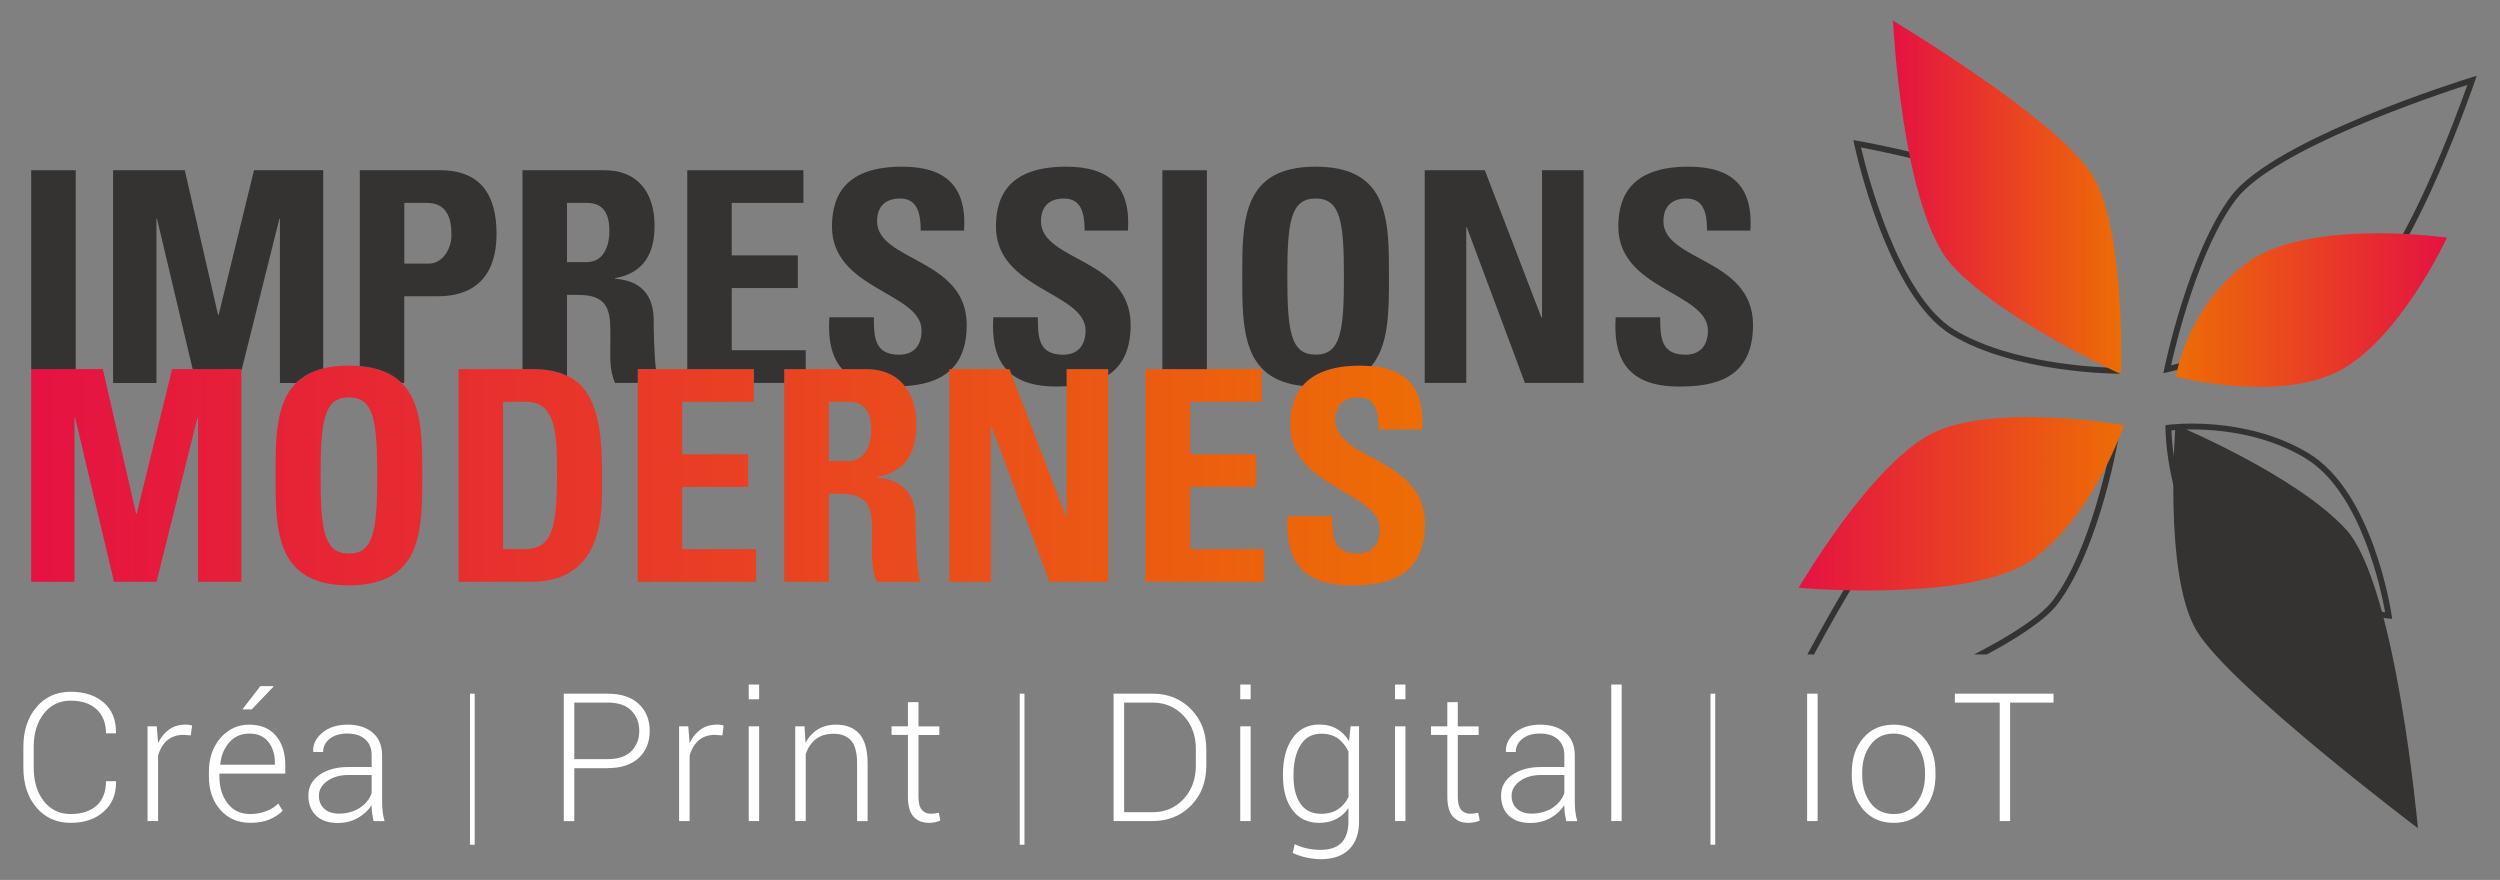 <?xml version="1.0" encoding="utf-8"?>
<!-- Generator: Adobe Illustrator 24.3.0, SVG Export Plug-In . SVG Version: 6.00 Build 0)  -->
<svg version="1.0" id="Calque_1" xmlns="http://www.w3.org/2000/svg" xmlns:xlink="http://www.w3.org/1999/xlink" x="0px" y="0px"
	 viewBox="0 0 427.96 150.63" style="enable-background:new 0 0 427.96 150.63;" xml:space="preserve">
<rect x="0" y="0" width="427.96" height="150.63" fill="#808080" stroke="none"/>
<style type="text/css">
	.st0{fill:#353332;}
	.st1{fill:#FFFFFF;}
</style>
<g>
	<g>
		<g>
			<path class="st0" d="M317.27,23.99l0.15,0.73c0.23,1.06,5.64,25.99,16.64,32.61c10.93,6.57,28.22,6.64,28.4,6.64h0.56l-0.06-0.56
				c-0.08-0.81-2.26-19.78-10.63-27.26c-8.34-7.47-33.26-11.85-34.32-12.04L317.27,23.99z M361.89,62.96
				c-2.97-0.07-17.68-0.7-27.31-6.49c-9.64-5.8-15.05-27.13-16-31.22c4.13,0.77,25.7,5.05,33.08,11.65
				C359,43.46,361.48,59.83,361.89,62.96z"/>
		</g>
		<path class="st0" d="M310.53,112.02c5.3-9.8,12.03-21.27,16.43-25.21c7.42-6.63,30.59-11.68,34.8-12.54
			c-0.64,3.52-3.87,19.88-10.3,28.45c-2.12,2.82-7.3,6.1-13.54,9.31h2.2c5.57-2.99,10.13-6.01,12.15-8.7
			c7.35-9.79,10.48-28.82,10.62-29.63l0.11-0.71l-0.7,0.13c-1.13,0.23-27.66,5.5-36,12.96c-4.61,4.14-11.54,15.99-16.91,25.95
			H310.53z"/>
		<g>
			<path class="st0" d="M371.12,72.73l-0.43,0.06l0,0.44c0.01,0.63,0.22,15.62,8.62,23.11l0,0c8.35,7.45,28.7,9.45,29.56,9.54
				l0.63,0.05l-0.09-0.62c-0.13-0.86-3.24-21.13-14.25-27.74C384.2,70.99,371.25,72.71,371.12,72.73z M408.3,104.81
				c-3.48-0.39-21.01-2.68-28.33-9.21c-7.3-6.52-8.16-19.44-8.26-21.92c2.26-0.23,13.38-0.99,22.93,4.76
				C404.21,84.18,407.69,101.37,408.3,104.81z"/>
		</g>
		<g>
			<path class="st0" d="M423.98,12.98l-0.95,0.28c-1.37,0.43-33.74,10.51-41.11,20.32c-7.34,9.77-11.39,29.35-11.43,29.54
				l-0.16,0.77l0.77-0.18c1.05-0.25,26-6.19,34.32-13.65c8.32-7.45,17.83-34.99,18.24-36.16L423.98,12.98z M371.65,62.54
				c0.82-3.66,4.69-19.84,11.08-28.35c6.52-8.67,34.33-17.94,39.65-19.66c-1.73,4.87-10.3,28.24-17.62,34.8
				C397.39,55.91,375.86,61.5,371.65,62.54z"/>
		</g>
	</g>
	<g>
		<g>
			<defs>
				<path id="SVGID_39_" d="M32.98,63.19h-3.52L23.4,87.95h-0.1l-5.7-24.77h-4.04h-0.44H5.49H5.34V99.6H5.6h7.15v-0.67V71.51h0.11
					l6.5,27.42l0.16,0.67h7.27l0.17-0.67l6.84-27.42h0.1v27.42v0.67h7.42v-0.67v-35.4v-0.35H32.98z M86.11,68.78h3.94
					c5.3,0,5.3,5.9,5.3,12.61c0,9.14-0.91,12.61-5.55,12.61h-3.68V68.78z M89.44,63.19h-5.97H81.8H78.5v35.74v0.67h12.41
					c1.77,0,3.26-0.25,4.55-0.67c8.23-2.69,7.61-12.9,7.61-17.74c0-8.63-1.09-14.54-6-16.88c-1.55-0.73-3.47-1.13-5.85-1.13H89.44z
					 M117.64,63.19h-5.37h-3.11v2.36v33.38v0.67h20.28v-0.67v-4.93h-12.66V83.36h11.3v-5.6h-11.3v-8.98h12.26v-3.23v-2.36H117.64z
					 M141.87,68.78h3.38c2.42,0,3.88,1.31,3.88,4.79c0,2.32-0.86,5.35-3.88,5.35h-3.38V68.78z M144.17,63.19h-6.24h-3.68v2.36v33.38
					v0.67h7.62v-0.67V84.52h1.97c5.85,0,5.45,3.69,5.45,8.03c0,2.14-0.16,4.35,0.55,6.39c0.08,0.23,0.16,0.45,0.26,0.67h7.47
					c-0.07-0.16-0.14-0.4-0.2-0.67c-0.53-2.28-0.65-7.95-0.65-10.02c0-6.55-4.95-6.96-6.61-7.17v-0.1c4.95-0.81,6.77-4.28,6.77-8.93
					c0-2.84-0.72-5.03-1.98-6.62c-1.48-1.9-3.73-2.91-6.55-2.91H144.17z M182.58,63.19v2.93V88.4h-0.1l-9.36-24.35l-0.33-0.87h-0.57
					h-9.33h-0.38v0.35v35.4v0.67h7.12v-0.67V72.98h0.1l9.68,25.96l0.26,0.67h10.04v-0.67V64.18v-1H182.58z M206.6,63.19h-7.62h-2.88
					v35.74v0.67h20.29v-0.67v-4.93h-12.66V83.36h11.3v-5.6h-11.3v-8.98h12.25v-5.6H206.6z M54.88,81.39
					c0-9.33,0.56-13.36,4.85-13.36c4.29,0,4.84,4.03,4.84,13.36c0,9.33-0.56,13.37-4.84,13.37C55.44,94.76,54.88,90.73,54.88,81.39
					 M58.98,62.6c-0.57,0.02-1.12,0.05-1.63,0.11c-0.71,0.08-1.38,0.2-2.01,0.36c-2.01,0.48-3.51,1.35-4.65,2.48
					c-3.5,3.47-3.52,9.55-3.52,15.84c0,7.44,0.03,14.68,5.97,17.54c1.68,0.8,3.82,1.28,6.59,1.28c2.77,0,4.9-0.48,6.59-1.28
					c5.94-2.86,5.97-10.1,5.97-17.54c0-6.29-0.02-12.37-3.52-15.84c-1.58-1.57-3.86-2.6-7.17-2.88c-0.6-0.05-1.21-0.09-1.87-0.09
					C59.47,62.58,59.22,62.59,58.98,62.6 M222.98,66.05c-1.52,1.8-2.1,4.16-2.1,6.76c0,10.84,15.34,11.25,15.34,17.81
					c0,2.47-1.27,4.14-3.84,4.14c-4.19,0-4.34-2.92-4.34-6.41h-7.62c-0.29,4.49,0.54,8.58,4.43,10.58c1.57,0.81,3.64,1.28,6.36,1.28
					c2.56,0,5.35-0.22,7.66-1.28c2.9-1.34,5.05-4.01,5.05-9.27c0-11.45-15.34-10.84-15.34-17.76c0-2.52,1.46-3.88,3.93-3.88
					c3.07,0,3.53,2.77,3.53,5.49h7.42c0.46-6.95-2.57-10.31-8.73-10.85c-0.6-0.05-1.21-0.09-1.86-0.09
					C227.86,62.58,224.77,63.92,222.98,66.05"/>
			</defs>
			<linearGradient id="SVGID_1_" gradientUnits="userSpaceOnUse" x1="5.337" y1="81.398" x2="243.936" y2="81.398">
				<stop  offset="0" style="stop-color:#E51242"/>
				<stop  offset="1" style="stop-color:#ED6D05"/>
			</linearGradient>
			<use xlink:href="#SVGID_39_"  style="overflow:visible;fill:url(#SVGID_1_);"/>
			<clipPath id="SVGID_2_">
				<use xlink:href="#SVGID_39_"  style="overflow:visible;"/>
			</clipPath>
		</g>
		<polygon class="st0" points="125.26,49.31 136.57,49.31 136.57,43.72 125.26,43.72 125.26,34.73 137.53,34.73 137.53,29.14 
			117.65,29.14 117.65,63.19 129.05,63.19 129.05,65.55 134.25,65.55 134.25,63.19 137.93,63.19 137.93,59.95 125.26,59.95 		"/>
		<g>
			<path class="st0" d="M150.14,37.86c0-2.53,1.46-3.88,3.94-3.88c3.08,0,3.53,2.77,3.53,5.5h7.42c0.51-7.61-3.18-10.95-10.6-10.95
				c-9.29,0-12.01,4.54-12.01,10.25c0,10.84,15.34,11.25,15.34,17.8c0,2.47-1.26,4.14-3.83,4.14c-4.19,0-4.34-2.92-4.34-6.41h-7.62
				c-0.22,3.45,0.22,6.67,2.21,8.88h4.15c2.82,0,5.07,1.01,6.56,2.91c2.79-0.17,5.59-0.79,7.62-2.57v-0.35h0.39
				c1.58-1.57,2.59-3.96,2.59-7.57C165.48,44.17,150.14,44.77,150.14,37.86"/>
			<path class="st0" d="M178.2,37.86c0-2.53,1.46-3.88,3.94-3.88c3.08,0,3.53,2.77,3.53,5.5h7.42c0.5-7.61-3.18-10.95-10.59-10.95
				c-9.29,0-12.01,4.54-12.01,10.25c0,10.84,15.34,11.25,15.34,17.8c0,2.47-1.26,4.14-3.83,4.14c-4.19,0-4.34-2.92-4.34-6.41h-7.62
				c-0.22,3.45,0.22,6.67,2.2,8.88h0.57l0.33,0.87c1.68,1.32,4.14,2.11,7.69,2.11c0.58,0,1.17-0.02,1.76-0.05v-2.93h7.12v1
				c2.27-1.49,3.84-4.08,3.84-8.57C193.53,44.17,178.2,44.77,178.2,37.86"/>
		</g>
		<rect x="198.98" y="29.14" class="st0" width="7.62" height="34.05"/>
		<rect x="5.34" y="29.14" class="st0" width="7.62" height="34.05"/>
		<g>
			<path class="st0" d="M225.21,60.71c-4.28,0-4.84-4.03-4.84-13.37c0-9.33,0.56-13.36,4.84-13.36c4.29,0,4.85,4.03,4.85,13.36
				C230.06,56.68,229.51,60.71,225.21,60.71 M225.21,28.53c-12.56,0-12.56,9.19-12.56,18.82c0,8.93,0,17.63,10.32,18.71
				c1.79-2.13,4.88-3.47,9.91-3.47c0.65,0,1.27,0.04,1.86,0.09c3.03-3.56,3.03-9.4,3.03-15.33
				C237.78,37.71,237.78,28.53,225.21,28.53"/>
		</g>
		<polygon class="st0" points="263.97,54.36 263.87,54.36 254.18,29.14 243.89,29.14 243.89,65.55 251,65.55 251,38.92 251.1,38.92 
			261.04,65.55 271.08,65.55 271.08,29.14 263.97,29.14 		"/>
		<path class="st0" d="M284.75,37.86c0-2.53,1.47-3.88,3.94-3.88c3.08,0,3.53,2.77,3.53,5.5h7.42c0.5-7.61-3.18-10.95-10.6-10.95
			c-9.28,0-12.01,4.54-12.01,10.25c0,10.84,15.34,11.25,15.34,17.8c0,2.47-1.26,4.14-3.83,4.14c-4.19,0-4.34-2.92-4.34-6.41h-7.62
			c-0.41,6.3,1.36,11.86,10.8,11.86c5.8,0,12.71-1.11,12.71-10.54C300.09,44.17,284.75,44.77,284.75,37.86"/>
		<path class="st0" d="M73.45,45.12h-4.24V34.73h3.83c3.43,0,4.24,2.52,4.24,5.5C77.29,42.65,75.72,45.12,73.45,45.12 M75.32,29.14
			H61.59v33.53c3.32,0.28,5.6,1.31,7.17,2.88h0.44V50.72h5.65c8.93,0,10.15-6.55,10.15-10.68C85.01,33.38,82.28,29.14,75.32,29.14"
			/>
		<path class="st0" d="M37.43,53.9h-0.1l-5.7-24.76H19.36v36.42h7.42V37.46h0.1l6.1,25.73h8.33v0.35l6.51-26.07h0.1v28.09h2.76
			c1.14-1.13,2.65-2,4.65-2.48V29.14H43.48L37.43,53.9z"/>
		<path class="st0" d="M100.44,44.87h-3.38V34.73h3.38c2.42,0,3.88,1.32,3.88,4.79C104.33,41.85,103.47,44.87,100.44,44.87
			 M105.29,47.7v-0.1c4.94-0.81,6.76-4.29,6.76-8.92c0-6.21-3.33-9.54-8.52-9.54H89.44v34.05h1.77c2.39,0,4.31,0.39,5.85,1.13V50.48
			h1.97c5.85,0,5.45,3.68,5.45,8.01c0,2.37-0.2,4.84,0.81,7.06h3.89v-2.37h3.1c-0.3-2.68-0.38-6.67-0.38-8.32
			C111.9,48.3,106.95,47.9,105.29,47.7"/>
		<g>
			<defs>
				<path id="SVGID_37_" d="M330.94,74.1c-10.61,5.15-23.03,26.52-23.03,26.52s29.81,2.72,40.23-4.98
					c10.42-7.72,15.44-22.87,15.44-22.87s-7.86-1.37-16.46-1.37C341.33,71.41,335.21,72.03,330.94,74.1"/>
			</defs>
			<linearGradient id="SVGID_3_" gradientUnits="userSpaceOnUse" x1="307.907" y1="86.249" x2="363.579" y2="86.249">
				<stop  offset="0" style="stop-color:#E51242"/>
				<stop  offset="1" style="stop-color:#ED6D05"/>
			</linearGradient>
			<use xlink:href="#SVGID_37_"  style="overflow:visible;fill:url(#SVGID_3_);"/>
			<clipPath id="SVGID_4_">
				<use xlink:href="#SVGID_37_"  style="overflow:visible;"/>
			</clipPath>
		</g>
		<g>
			<defs>
				<path id="SVGID_36_" d="M376.03,107.99c5.75,9.54,37.88,33.79,37.88,33.79s-3.74-41.81-12.33-51.17
					c-8.59-9.35-29.16-17.88-29.16-17.88S370.29,98.48,376.03,107.99"/>
			</defs>
			<use xlink:href="#SVGID_36_"  style="overflow:visible;fill:#353332;"/>
			<clipPath id="SVGID_5_">
				<use xlink:href="#SVGID_36_"  style="overflow:visible;"/>
			</clipPath>
		</g>
		<g>
			<defs>
				<path id="SVGID_34_" d="M384.67,44.99c-10.42,7.7-12.18,19.49-12.18,19.49s16.87,4.4,27.48-0.76
					c10.62-5.15,18.92-23.04,18.92-23.04s-5.22-0.75-11.85-0.75C399.53,39.94,390.22,40.9,384.67,44.99"/>
			</defs>
			<linearGradient id="SVGID_6_" gradientUnits="userSpaceOnUse" x1="418.894" y1="53.086" x2="372.489" y2="53.086">
				<stop  offset="0" style="stop-color:#E51242"/>
				<stop  offset="1" style="stop-color:#ED6D05"/>
			</linearGradient>
			<use xlink:href="#SVGID_34_"  style="overflow:visible;fill:url(#SVGID_6_);"/>
			<clipPath id="SVGID_7_">
				<use xlink:href="#SVGID_34_"  style="overflow:visible;"/>
			</clipPath>
		</g>
		<g>
			<defs>
				<path id="SVGID_32_" d="M334.19,45.46c8.59,9.36,28.88,18.59,28.88,18.59s0.87-24.51-4.88-34.02
					c-5.74-9.52-34.14-26.49-34.14-26.49S325.6,36.11,334.19,45.46"/>
			</defs>
			<linearGradient id="SVGID_8_" gradientUnits="userSpaceOnUse" x1="324.049" y1="33.797" x2="363.111" y2="33.797">
				<stop  offset="0" style="stop-color:#E51242"/>
				<stop  offset="1" style="stop-color:#ED6D05"/>
			</linearGradient>
			<use xlink:href="#SVGID_32_"  style="overflow:visible;fill:url(#SVGID_8_);"/>
			<clipPath id="SVGID_9_">
				<use xlink:href="#SVGID_32_"  style="overflow:visible;"/>
			</clipPath>
		</g>
	</g>
	<g>
		<g>
			<path class="st1" d="M351.54,118.74h-16.9v1.53h7.68v20.28h1.78v-20.28h7.43V118.74z M318.78,132.21c0-1.85,0.47-3.42,1.42-4.7
				s2.26-1.93,3.94-1.93c1.68,0,3,0.64,3.95,1.93s1.44,2.86,1.44,4.7v0.49c0,1.88-0.48,3.46-1.43,4.73s-2.26,1.92-3.93,1.92
				c-1.7,0-3.02-0.64-3.97-1.92s-1.42-2.86-1.42-4.73V132.21z M316.99,132.7c0,2.4,0.65,4.36,1.96,5.88
				c1.31,1.52,3.05,2.28,5.23,2.28c2.16,0,3.89-0.76,5.19-2.28c1.3-1.52,1.96-3.48,1.96-5.88v-0.49c0-2.39-0.65-4.34-1.96-5.87
				c-1.31-1.53-3.05-2.29-5.21-2.29c-2.16,0-3.89,0.76-5.2,2.29c-1.31,1.53-1.96,3.48-1.96,5.87V132.7z M311.15,118.74h-1.8v21.81
				h1.8V118.74z M293.62,118.74h-0.81v25.86h0.81V118.74z M277.6,117.18h-1.78v23.37h1.78V117.18z M259.67,138.44
				c-0.6-0.56-0.91-1.3-0.91-2.22c0-0.98,0.47-1.81,1.42-2.51c0.95-0.69,2.15-1.04,3.61-1.04h4v3.1c-0.36,1.03-1.04,1.87-2.05,2.53
				c-1.01,0.65-2.2,0.98-3.58,0.98C261.11,139.27,260.28,138.99,259.67,138.44 M270,140.55c-0.15-0.53-0.26-1.06-0.32-1.6
				c-0.07-0.54-0.1-1.09-0.1-1.66v-7.97c0-1.7-0.54-3-1.62-3.91c-1.08-0.91-2.51-1.36-4.29-1.36s-3.22,0.46-4.32,1.38
				c-1.1,0.92-1.62,1.99-1.56,3.21l0.03,0.09h1.66c0-0.91,0.38-1.66,1.13-2.26c0.75-0.6,1.74-0.9,2.97-0.9
				c1.34,0,2.37,0.33,3.11,0.99c0.73,0.66,1.1,1.57,1.1,2.73v2.01h-3.98c-2.03,0-3.68,0.45-4.95,1.35c-1.27,0.9-1.9,2.07-1.9,3.52
				s0.44,2.59,1.31,3.44c0.87,0.84,2.1,1.27,3.69,1.27c1.31,0,2.47-0.29,3.47-0.86c1.01-0.58,1.79-1.3,2.35-2.18
				c0,0.43,0.03,0.85,0.08,1.26c0.06,0.41,0.14,0.9,0.25,1.47H270z M247.76,120.19v4.15h-2.8v1.47h2.8v10.56
				c0,1.56,0.32,2.7,0.95,3.41c0.63,0.72,1.52,1.08,2.66,1.08c0.35,0,0.7-0.04,1.05-0.11c0.36-0.07,0.65-0.17,0.89-0.29l-0.27-1.33
				c-0.28,0.06-0.52,0.1-0.73,0.13c-0.21,0.02-0.42,0.04-0.64,0.04c-0.64,0-1.15-0.22-1.54-0.67c-0.38-0.44-0.58-1.19-0.58-2.25
				v-10.56h3.57v-1.47h-3.57v-4.15H247.76z M240.59,117.18h-1.78v2.52h1.78V117.18z M240.59,124.34h-1.78v16.21h1.78V124.34z
				 M221.43,132.58c0-2.06,0.4-3.73,1.2-5.03c0.8-1.3,1.99-1.95,3.57-1.95c1.18,0,2.14,0.29,2.9,0.86c0.75,0.58,1.33,1.32,1.74,2.23
				v7.73c-0.43,0.9-1.03,1.61-1.81,2.12c-0.77,0.51-1.73,0.77-2.87,0.77c-1.58,0-2.76-0.58-3.55-1.74
				c-0.79-1.16-1.18-2.72-1.18-4.67V132.58z M219.63,132.89c0,2.42,0.55,4.35,1.64,5.8c1.09,1.45,2.61,2.17,4.54,2.17
				c1.11,0,2.08-0.22,2.93-0.65c0.84-0.44,1.54-1.06,2.09-1.87v2.29c0,1.6-0.4,2.8-1.18,3.62c-0.79,0.82-1.98,1.23-3.58,1.23
				c-0.84,0-1.63-0.08-2.36-0.25c-0.73-0.16-1.43-0.41-2.07-0.73l-0.34,1.51c0.66,0.33,1.43,0.59,2.31,0.78
				c0.89,0.19,1.71,0.29,2.49,0.29c2.09,0,3.7-0.56,4.84-1.68c1.14-1.12,1.71-2.71,1.71-4.78v-16.3h-1.45l-0.26,2.55
				c-0.55-0.91-1.25-1.61-2.1-2.1c-0.85-0.49-1.85-0.74-3-0.74c-1.96,0-3.48,0.78-4.58,2.33c-1.1,1.55-1.64,3.62-1.64,6.21V132.89z
				 M214.09,117.18h-1.78v2.52h1.78V117.18z M214.09,124.34h-1.78v16.21h1.78V124.34z M197.28,120.27c2.15,0,3.92,0.75,5.33,2.26
				s2.1,3.4,2.1,5.68v2.85c0,2.31-0.7,4.21-2.1,5.72c-1.4,1.51-3.18,2.26-5.33,2.26h-4.85v-18.77H197.28z M197.28,140.55
				c2.67,0,4.87-0.89,6.61-2.66c1.74-1.77,2.61-4.05,2.61-6.84v-2.8c0-2.78-0.87-5.07-2.61-6.84c-1.74-1.78-3.95-2.67-6.61-2.67
				h-6.65v21.81H197.28z M175.37,118.74h-0.81v25.86h0.81V118.74z M155.42,120.19v4.15h-2.8v1.47h2.8v10.56
				c0,1.56,0.32,2.7,0.95,3.41c0.63,0.72,1.52,1.08,2.66,1.08c0.35,0,0.7-0.04,1.06-0.11c0.35-0.07,0.65-0.17,0.89-0.29l-0.27-1.33
				c-0.28,0.06-0.52,0.1-0.73,0.13c-0.21,0.02-0.42,0.04-0.64,0.04c-0.64,0-1.15-0.22-1.53-0.67c-0.39-0.44-0.58-1.19-0.58-2.25
				v-10.56h3.57v-1.47h-3.57v-4.15H155.42z M136.13,124.34v16.21h1.8v-11.47c0.35-1.06,0.92-1.9,1.7-2.53
				c0.78-0.63,1.81-0.94,3.09-0.94c1.28,0,2.26,0.38,2.96,1.15c0.69,0.77,1.04,2.08,1.04,3.94v9.86h1.8v-9.87
				c0-2.28-0.46-3.95-1.38-5.03c-0.92-1.07-2.26-1.61-4.01-1.61c-1.21,0-2.25,0.27-3.13,0.81c-0.88,0.55-1.58,1.31-2.11,2.3
				l-0.16-2.82H136.13z M129.95,117.18h-1.78v2.52h1.78V117.18z M129.95,124.34h-1.78v16.21h1.78V124.34z M123.87,124.2
				c-0.13-0.04-0.29-0.08-0.49-0.11c-0.2-0.04-0.41-0.05-0.63-0.05c-1.09,0-2.03,0.28-2.82,0.84c-0.79,0.56-1.42,1.34-1.89,2.34
				v-0.18l-0.22-2.7h-1.57v16.21h1.8v-11.19c0.31-1.11,0.83-1.98,1.55-2.61c0.72-0.63,1.65-0.95,2.78-0.95l1.28,0.09L123.87,124.2z
				 M98.31,120.27h5.72c1.8,0,3.15,0.46,4.05,1.38c0.9,0.93,1.35,2.08,1.35,3.48c0,1.39-0.45,2.54-1.35,3.45
				c-0.9,0.91-2.25,1.37-4.05,1.37h-5.72V120.27z M104.03,131.49c2.29,0,4.06-0.58,5.31-1.74c1.25-1.16,1.88-2.71,1.88-4.64
				c0-1.91-0.63-3.45-1.88-4.61c-1.25-1.17-3.02-1.75-5.31-1.75h-7.52v21.81h1.8v-9.06H104.03z M81.26,118.74h-0.81v25.86h0.81
				V118.74z M55.5,138.44c-0.6-0.56-0.91-1.3-0.91-2.22c0-0.98,0.47-1.81,1.42-2.51c0.95-0.69,2.15-1.04,3.61-1.04h4v3.1
				c-0.36,1.03-1.04,1.87-2.05,2.53c-1.01,0.65-2.2,0.98-3.58,0.98C56.93,139.27,56.11,138.99,55.5,138.44 M65.83,140.55
				c-0.15-0.53-0.26-1.06-0.32-1.6c-0.07-0.54-0.1-1.09-0.1-1.66v-7.97c0-1.7-0.54-3-1.62-3.91c-1.08-0.91-2.51-1.36-4.29-1.36
				c-1.78,0-3.22,0.46-4.32,1.38c-1.1,0.92-1.63,1.99-1.56,3.21l0.03,0.09h1.66c0-0.91,0.38-1.66,1.13-2.26
				c0.76-0.6,1.75-0.9,2.97-0.9c1.34,0,2.37,0.33,3.11,0.99c0.74,0.66,1.1,1.57,1.1,2.73v2.01h-3.99c-2.03,0-3.67,0.45-4.94,1.35
				c-1.27,0.9-1.9,2.07-1.9,3.52s0.44,2.59,1.31,3.44c0.87,0.84,2.1,1.27,3.69,1.27c1.31,0,2.47-0.29,3.47-0.86
				c1.01-0.58,1.79-1.3,2.35-2.18c0,0.43,0.03,0.85,0.08,1.26c0.06,0.41,0.14,0.9,0.25,1.47H65.83z M41.49,121.44h1.6l3.73-3.9
				l-0.05-0.09h-2.2L41.49,121.44z M45.92,126.97c0.75,0.93,1.13,2.12,1.13,3.56v0.38h-9.29l-0.05-0.09
				c0.15-1.52,0.67-2.77,1.56-3.76c0.89-0.99,2.02-1.48,3.4-1.48C44.08,125.57,45.16,126.04,45.92,126.97 M46.15,140.27
				c0.92-0.39,1.67-0.89,2.24-1.49l-0.76-1.23c-0.55,0.55-1.24,0.99-2.07,1.31s-1.74,0.49-2.73,0.49c-1.65,0-2.94-0.61-3.87-1.83
				c-0.93-1.22-1.4-2.75-1.4-4.6v-0.49h11.28v-1.39c0-2.14-0.54-3.84-1.61-5.1c-1.07-1.26-2.59-1.89-4.56-1.89
				c-1.96,0-3.6,0.76-4.92,2.27c-1.32,1.52-1.99,3.45-1.99,5.78v0.82c0,2.33,0.65,4.23,1.96,5.71c1.31,1.48,3.01,2.22,5.11,2.22
				C44.12,140.86,45.23,140.67,46.15,140.27 M32.89,124.2c-0.13-0.04-0.29-0.08-0.49-0.11c-0.2-0.04-0.41-0.05-0.63-0.05
				c-1.09,0-2.03,0.28-2.82,0.84c-0.79,0.56-1.42,1.34-1.89,2.34v-0.18l-0.23-2.7h-1.57v16.21h1.8v-11.19
				c0.31-1.11,0.83-1.98,1.55-2.61c0.73-0.63,1.65-0.95,2.78-0.95l1.27,0.09L32.89,124.2z M18.14,133.73c0,1.83-0.54,3.22-1.61,4.18
				s-2.55,1.44-4.44,1.44c-1.91,0-3.44-0.74-4.59-2.21c-1.15-1.47-1.73-3.38-1.73-5.72v-3.58c0-2.31,0.58-4.2,1.73-5.68
				c1.15-1.48,2.69-2.22,4.59-2.22c1.89,0,3.37,0.49,4.44,1.48s1.61,2.35,1.61,4.11h1.68l0.03-0.09c0.04-2.19-0.65-3.91-2.07-5.15
				c-1.42-1.25-3.32-1.87-5.68-1.87c-2.43,0-4.38,0.88-5.87,2.64c-1.49,1.76-2.23,4.03-2.23,6.81v3.55c0,2.79,0.75,5.06,2.23,6.81
				c1.49,1.75,3.45,2.63,5.87,2.63c2.34,0,4.22-0.64,5.66-1.92c1.44-1.28,2.14-2.98,2.1-5.12l-0.03-0.09H18.14z"/>
		</g>
	</g>
</g>
<g>
</g>
<g>
</g>
<g>
</g>
<g>
</g>
<g>
</g>
<g>
</g>
</svg>
